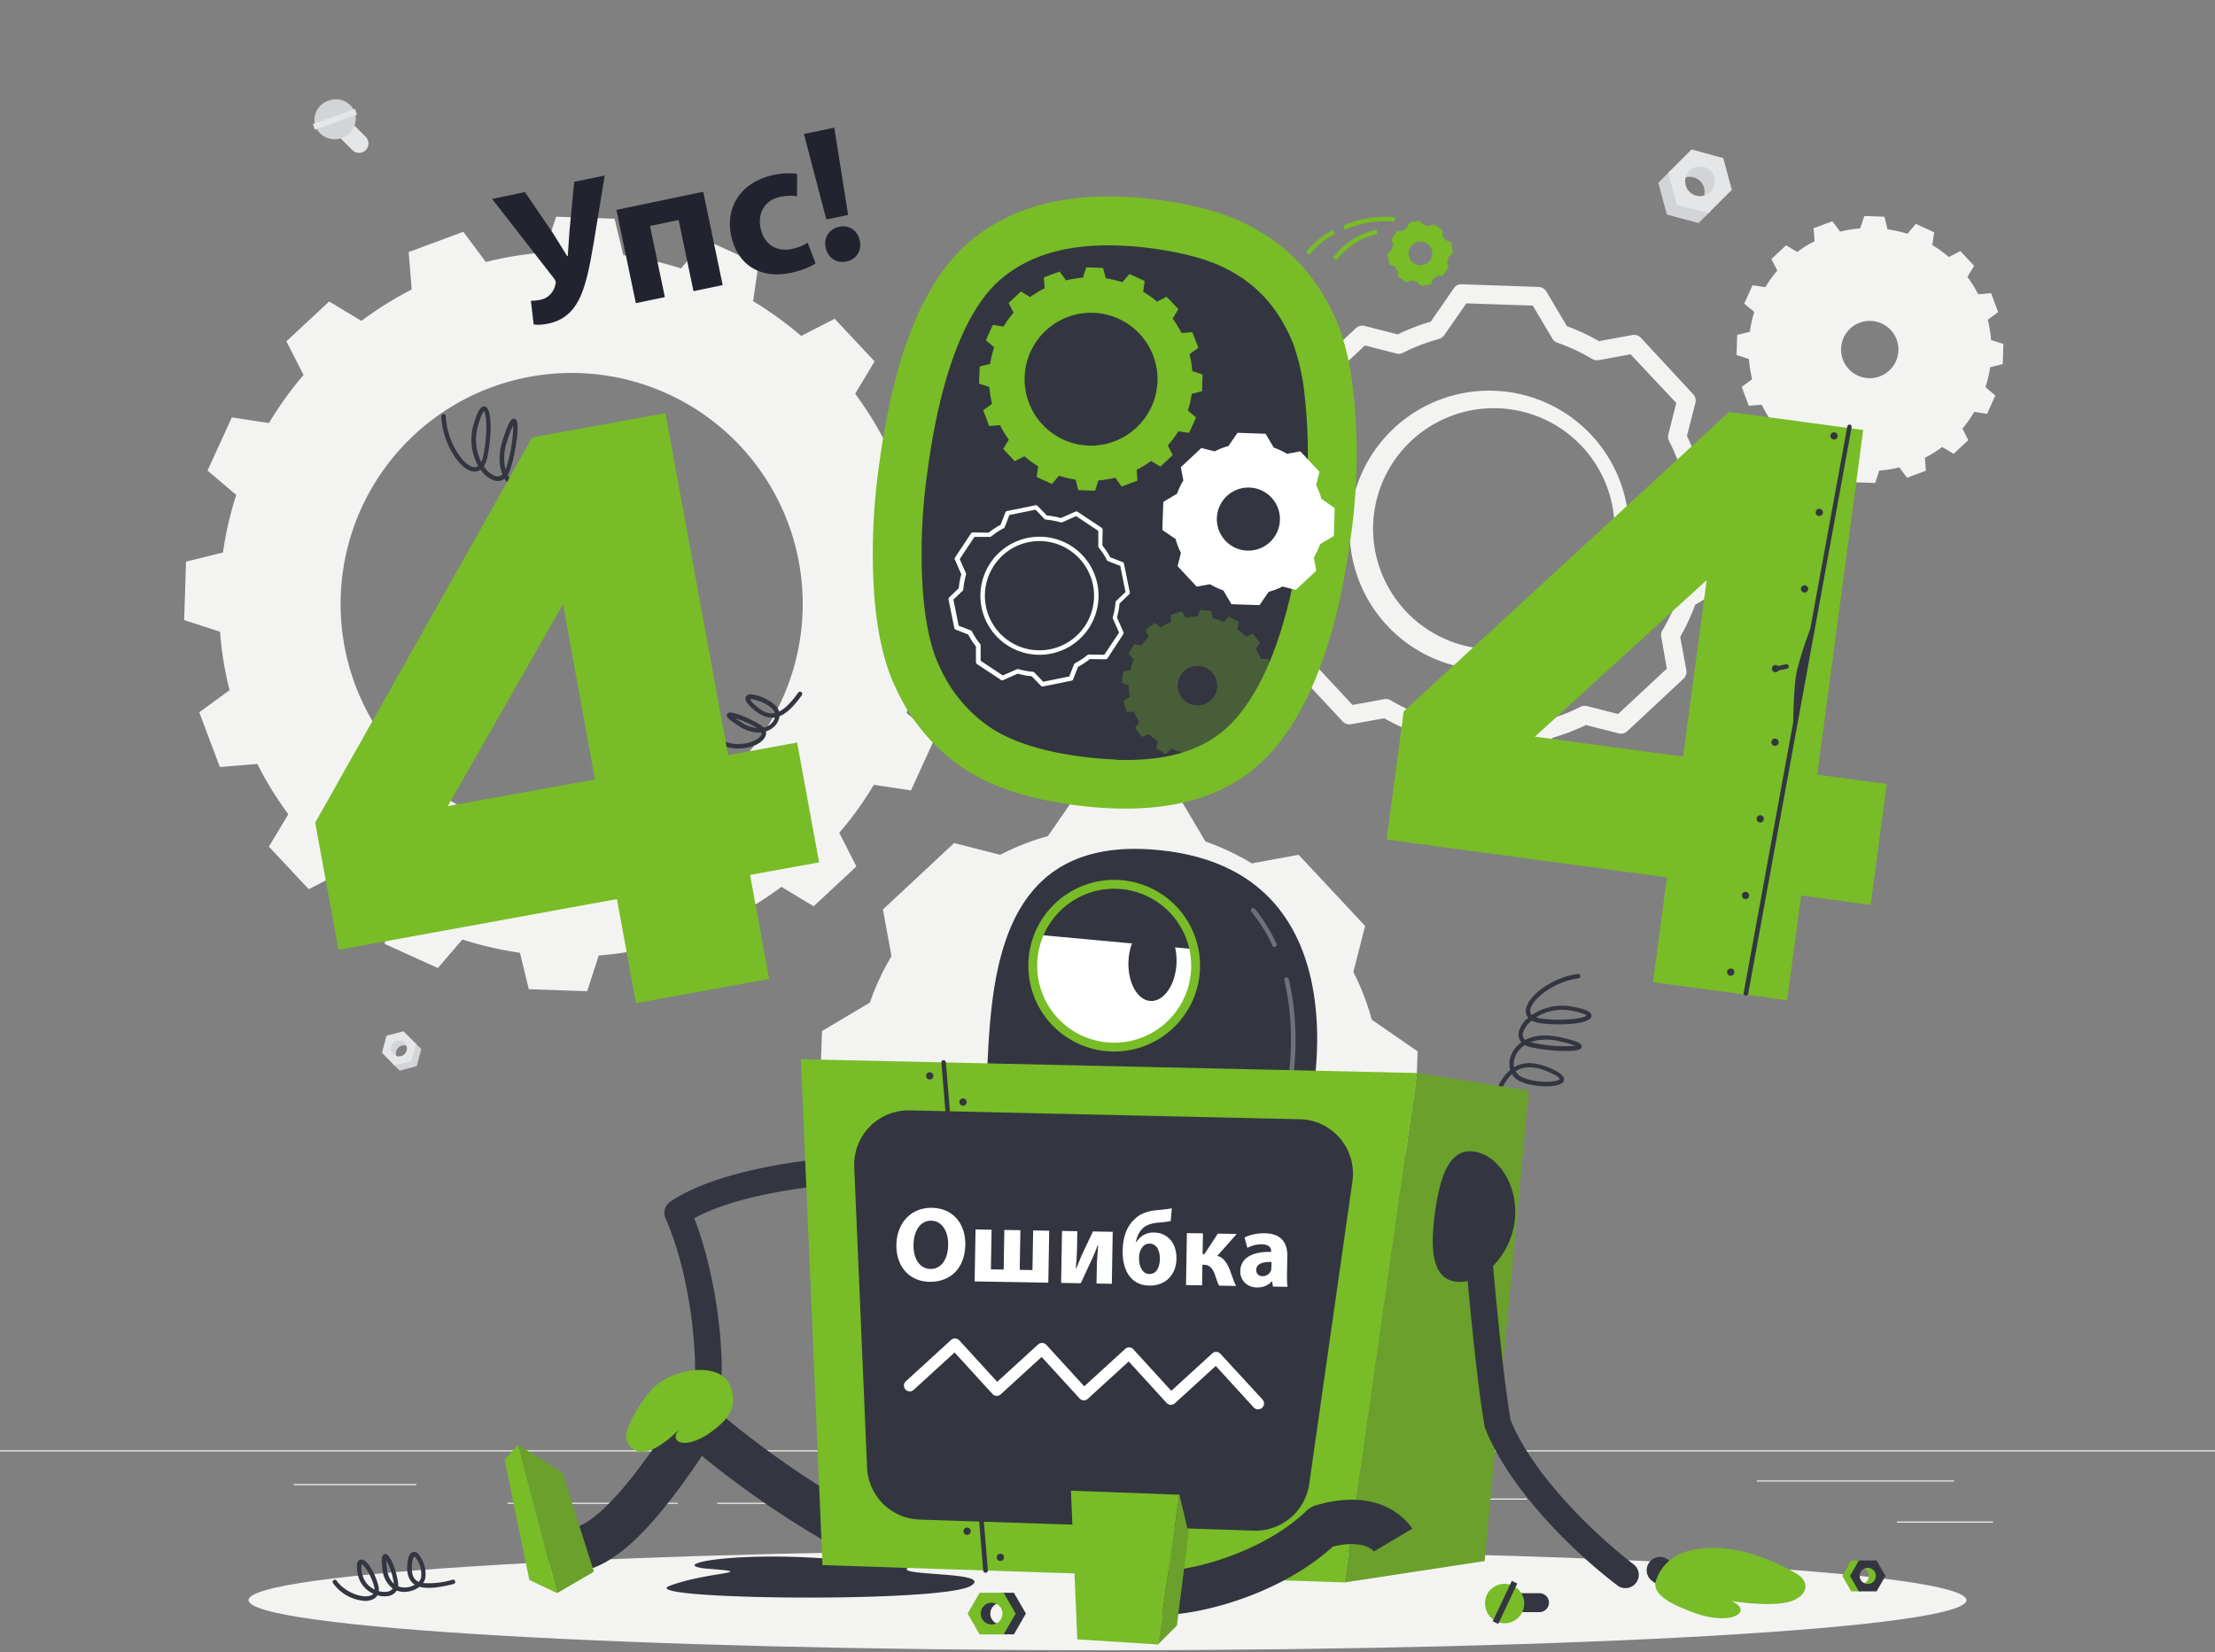 <svg width="500" height="373" fill="none" xmlns="http://www.w3.org/2000/svg"><rect width="100%" height="100%" fill="#808080" stroke="none"/><g clip-path="url(#clip0)"><path d="M500 327.45H0v.25h500v-.25zm-50.1 16.09h-21.68v.25h21.68v-.25zm-105.23-5.19h-34.11v.25h34.11v-.25zm96.45-4.09h-44.53v.25h44.53v-.25zm-268.1 5.04h-11.14v.25h11.14v-.25zm-20.05 0h-38.39v.25h38.39v-.25zm-58.96-4.22h-27.7v.25h27.7v-.25zm122.06-189.15l.45-13.15-8.06-2.63A78.983 78.983 0 00206.3 117l6.84-5-4.64-12.43-8.46.68a78.227 78.227 0 00-7-11.35l4.38-7.31-9-9.61-7.56 3.87A82.785 82.785 0 00170 68l1.22-8.39-12-5.45-5.5 6.45a80.651 80.651 0 00-13-3l-2-8.23-13.18-.45-2.68 8.07a80.46 80.46 0 00-13.19 2.15l-5.08-6.81-12.34 4.57.68 8.46a80.183 80.183 0 00-11.35 7.08l-7.28-4.38-9.65 9 3.87 7.59a78.306 78.306 0 00-7.8 10.85l-8.39-1.26-5.48 12 6.48 5.5a78.294 78.294 0 00-3 13L42 126.81 41.57 140l8.1 2.64a77.39 77.39 0 002.15 13.19l-6.84 5 4.65 12.35 8.46-.69a76.453 76.453 0 007 11.35l-4.39 7.32 9 9.61 7.56-3.88a80.74 80.74 0 0010.84 7.84l-1.26 8.39 12 5.45 5.53-6.44a82.852 82.852 0 0013 3l2 8.22 13.18.45 2.6-8.06a81.416 81.416 0 0013.2-2.16l5 6.81 12.34-4.61-.64-8.46a82.563 82.563 0 0011.35-7.08l7.27 4.39 9.65-9-3.87-7.59a77.336 77.336 0 007.8-10.84l8.39 1.26 5.48-12-6.48-5.5a77.587 77.587 0 003.05-13l8.38-2.03zm-88.79 42.57a52.154 52.154 0 01-47.078-33.817A52.16 52.16 0 11181.17 138.17a52.15 52.15 0 01-53.89 50.33zM441 102.47l3.31-3.09-1.31-2.61a27.08 27.08 0 002.64-3.77l2.9.44 1.87-4.14-2.22-1.9c.478-1.46.829-2.96 1.05-4.48l2.85-.72.14-4.54-2.78-.9a28.237 28.237 0 00-.74-4.55l2.35-1.75-1.6-4.25-2.91.23a28.319 28.319 0 00-2.43-3.92l1.51-2.5-3.11-3.33-2.6 1.34a27.47 27.47 0 00-3.74-2.7l.42-2.89-4.13-1.89-1.9 2.23a27.822 27.822 0 00-4.49-1l-.71-2.85-4.54-.16-.91 2.8c-1.532.112-3.051.36-4.54.74l-1.74-2.36-4.26 1.59.24 2.92a26.575 26.575 0 00-3.92 2.43l-2.52-1.5-3.32 3.09 1.34 2.62a25.97 25.97 0 00-2.7 3.74l-2.89-.44-1.88 4.15 2.27 1.87a26.839 26.839 0 00-1 4.49l-2.86.71-.14 4.54 2.79.9c.115 1.538.359 3.063.73 4.56l-2.36 1.73 1.6 4.26 2.92-.22A28.228 28.228 0 00400 95.3l-1.51 2.51 3.11 3.32 2.6-1.33a28.183 28.183 0 003.74 2.69l-.43 2.89 4.14 1.89 1.9-2.22c1.468.452 2.969.786 4.49 1l.71 2.84 4.54.16.91-2.79a26.813 26.813 0 004.54-.74l1.74 2.35 4.26-1.59-.23-2.92a26.708 26.708 0 003.91-2.43l2.58 1.54zm-23.66-19.13a6.468 6.468 0 011.314-9.918 6.471 6.471 0 11-1.314 9.918zM320 237.38l-10.34-7.14a56 56 0 00-4.16-10.77l2.65-10.4-15-16.07-10.56 1.94a56.957 56.957 0 00-10.47-4.94l-6.42-10.81-22-.76-7.14 10.34a57.294 57.294 0 00-10.79 4.23l-10.4-2.65-16.06 15 1.93 10.54a55.648 55.648 0 00-4.88 10.49l-10.81 6.42-.75 22 10.35 7.15a54.986 54.986 0 004.15 10.82l-2.64 10.37 15 16.06 10.49-1.92a56.466 56.466 0 0010.54 4.89l6.41 10.79 22 .75 7.13-10.33a57.05 57.05 0 0010.86-4.16l10.34 2.64 16.07-15-1.93-10.54a55.367 55.367 0 004.88-10.5l10.81-6.42.74-22.02zm-68.45 33.39a24.714 24.714 0 01-22.295-16.025 24.708 24.708 0 0119.151-33.056 24.713 24.713 0 0124.992 11.368 24.72 24.72 0 013.692 13.863 24.72 24.72 0 01-25.55 23.85h.01zm92-95.77h-.07l-17.32-.59a2.128 2.128 0 01-1.74-1l-4.67-7.86a47.792 47.792 0 01-7.28-3.37l-7.47 1.34a2.105 2.105 0 01-1.92-.64l-11.83-12.66a2.112 2.112 0 01-.5-2l1.89-7.41a45.858 45.858 0 01-2.86-7.47l-7.53-5.2a2.12 2.12 0 01-.91-1.81l.59-17.32a2.128 2.128 0 011-1.74l7.87-4.68a45.653 45.653 0 013.37-7.24l-1.38-7.54a2.106 2.106 0 01.64-1.92l12.65-11.79a2.113 2.113 0 012-.5l7.44 1.9a46.815 46.815 0 017.45-2.88l5.2-7.52a1.998 1.998 0 011.81-.91l17.31.59a2.162 2.162 0 011.75 1l4.67 7.87a47.328 47.328 0 017.22 3.37l7.56-1.38a2.093 2.093 0 011.92.64L382.2 89a2.112 2.112 0 01.5 2l-1.9 7.44a46.635 46.635 0 012.88 7.45l7.52 5.11a2.108 2.108 0 01.91 1.81l-.59 17.32a2.166 2.166 0 01-1 1.75l-7.87 4.67a46.49 46.49 0 01-3.37 7.24l1.38 7.54a2.105 2.105 0 01-.64 1.92l-12.66 11.82a2.08 2.08 0 01-2 .51L358 163.7a47.528 47.528 0 01-7.49 2.87l-5.19 7.52a2.133 2.133 0 01-1.77.91zm-16.09-4.77l15 .51 5-7.2a2.085 2.085 0 011.19-.84 43.136 43.136 0 008.15-3.12 2.101 2.101 0 011.46-.15l7 1.79 11-10.25-1.26-7.18a2.09 2.09 0 01.26-1.47 41.665 41.665 0 003.65-7.84c.162-.491.496-.906.94-1.17l7.53-4.47.51-15-7.2-5a2.151 2.151 0 01-.81-1.07v-.17a42.462 42.462 0 00-3.12-8.05 2.113 2.113 0 01-.16-1.48l1.8-7.08L368.07 80l-7.19 1.32a2.08 2.08 0 01-1.46-.27 42.904 42.904 0 00-7.84-3.66 2.309 2.309 0 01-.45-.21 1.995 1.995 0 01-.7-.72L346 69l-15-.51-5 7.2a2.169 2.169 0 01-1.24.86 42.625 42.625 0 00-8.06 3.11 2.08 2.08 0 01-1.47.16L308.12 78l-11 10.25 1.32 7.17a2.18 2.18 0 01-.19 1.33l-.1.17a41.758 41.758 0 00-3.65 7.85c-.168.471-.493.87-.92 1.13l-7.53 4.47-.51 15 7.21 5c.411.281.709.7.84 1.18a41.538 41.538 0 003.11 8.12c.071.144.128.295.17.45a2.28 2.28 0 010 1l-1.8 7.05 10.25 11 7.14-1.31a2.1 2.1 0 011.45.26 43.198 43.198 0 007.89 3.66c.492.159.909.493 1.17.94l4.49 7.51zm9.27-18.97h-1.11a31.532 31.532 0 01-21.642-53.918 31.531 31.531 0 0153.726 22.115 31.532 31.532 0 01-30.974 31.803zm0-59.09a27.258 27.258 0 00-26.784 27.493 27.261 27.261 0 0054.518 0A27.258 27.258 0 00337.68 92.17h-.95z" fill="#F3F4F2"/><path d="M383.44 50.37l-7.18-1.93-1.92-7.17 2.81-2.81 2.96 6.14 6.14 2.96-2.81 2.81z" fill="#D3D4D7"/><path d="M383.88 45.57a3.35 3.35 0 00-4.73-4.74l3.57-5.35 4.78 2.42 1.05 5-4.67 2.67z" fill="#D3D4D7"/><path d="M376.58 39l5.26-5.26L389 35.7l1.93 7.17-5.26 5.26-7.17-1.93-1.92-7.2zm9.55 4.3a3.351 3.351 0 10-2.376.985 3.379 3.379 0 002.376-.955v-.03z" fill="#E5E6E7"/><path d="M90.22 241.75l3.85-1.03 1.03-3.85-1.5-1.5-1.59 3.29-3.3 1.59 1.51 1.5z" fill="#D3D4D7"/><path d="M90 239.18a1.795 1.795 0 01-.613-1.295 1.798 1.798 0 011.858-1.858 1.805 1.805 0 011.295.613l-1.91-2.87-2.63 1.29-.56 2.7 2.56 1.42z" fill="#D3D4D7"/><path d="M93.9 235.67l-2.82-2.82-3.85 1-1 3.85 2.77 2.85 3.85-1 1.05-3.88zM88.78 238a1.798 1.798 0 011.27-3.075A1.8 1.8 0 0191.32 238a1.807 1.807 0 01-2.54 0zM76.36 30.71l3.2 3.19a2.119 2.119 0 003 0 2.14 2.14 0 000-3l-3.19-3.2a2.15 2.15 0 00-3 0 2.15 2.15 0 00-.01 3.01z" fill="#E5E6E7"/><path d="M74.11 22.75a4.6 4.6 0 016 2.59 4.74 4.74 0 01-8.91 3.2 4.6 4.6 0 012.91-5.79z" fill="#D3D4D7"/><path d="M70.626 28.002l.463 1.29 9.505-3.415-.463-1.29-9.505 3.415z" fill="#E5E6E7"/><path d="M250 372.61c107.082 0 193.89-5.068 193.89-11.32 0-6.252-86.808-11.32-193.89-11.32-107.082 0-193.89 5.068-193.89 11.32 0 6.252 86.808 11.32 193.89 11.32z" fill="#F3F4F2"/><path d="M128.68 116.63a.391.391 0 01-.18 0c-4.5-1.74-7.19-3.44-8.59-5.49a5.139 5.139 0 01-3.23-.44 6.494 6.494 0 01-2.79-2.62 2.54 2.54 0 01-2.42.37 6.142 6.142 0 01-3-2.41 2.34 2.34 0 01-1.56.43c-3-.24-7-6.16-7.29-12.47a.51.51 0 01.48-.52.5.5 0 01.52.48c.28 6 4.11 11.33 6.38 11.51a1.265 1.265 0 00.93-.28 12.245 12.245 0 01-1-9.41c.86-3 1.62-4.18 2.54-4 1.72.43 1.49 7 .58 11.29a6.137 6.137 0 01-.84 2.18 5.464 5.464 0 002.54 2.21 1.576 1.576 0 001.67-.35c-.78-1.93-1-4.57.12-7.94 1.4-4.43 2-4.55 2.31-4.62a.659.659 0 01.64.22c.93 1-.18 7.92-1.34 11.33a4.73 4.73 0 01-.56 1.15 5.458 5.458 0 002.49 2.5 4.423 4.423 0 002.28.44c-.09-.19-.17-.39-.25-.58-.79-2.15-.4-4.63 1.19-7.58 1.05-2 1.91-2.87 2.71-2.87a1.114 1.114 0 011 .66c.87 1.61.24 6.92-1.48 9.55a3.831 3.831 0 01-1.62 1.4c1.34 1.76 3.89 3.32 8 4.89a.507.507 0 01.41.59.495.495 0 01-.21.327.507.507 0 01-.38.083l-.05-.03zM123 100.16s-.57 0-1.83 2.35c-1.45 2.68-1.82 4.89-1.13 6.75.086.23.186.454.3.67a2.94 2.94 0 001.32-1.1c1.4-2.14 2.07-6.54 1.55-8.26-.07-.35-.21-.41-.21-.41zM115.85 96a23.406 23.406 0 00-1.34 3.53 11.346 11.346 0 00-.38 6.54l.09-.25a32.835 32.835 0 001.63-9.82zm-6.58-3.15c-.17.15-.66.78-1.35 3.22a11.238 11.238 0 00.72 8.24 6.2 6.2 0 00.45-1.4c1.04-4.91.74-9.4.18-10.11v.05zM166.7 169a8.995 8.995 0 01-4.56-1.18.513.513 0 01-.18-.69.484.484 0 01.302-.234.488.488 0 01.378.054c3.57 2.1 8.18.64 9.13-.89a.895.895 0 00.15-.67 8.138 8.138 0 01-5.13-1.47c-2.55-1.59-2.75-2.06-2.73-2.44a.607.607 0 01.34-.52c1-.51 5.51 1.57 7.39 2.81.228.147.436.321.62.52a3.5 3.5 0 001.9-1.15c.281-.323.483-.706.59-1.12h-.2c-1.6.16-3.2-.53-4.91-2.11-1.18-1.08-1.63-1.83-1.48-2.42a.92.92 0 01.72-.66c1.38-.34 4.8 1.11 6.19 2.64.31.337.53.746.64 1.19 1.31-.62 2.69-2 4.32-4.27a.494.494 0 01.325-.206.498.498 0 01.375.086.512.512 0 01.12.7c-1.89 2.64-3.47 4.13-5.05 4.74a3.656 3.656 0 01-.87 2 4.625 4.625 0 01-2.18 1.42 1.833 1.833 0 01-.28 1.39c-.84 1.48-3.26 2.48-5.92 2.48zm-.89-6.93c.34.25.82.58 1.51 1a8.092 8.092 0 003.6 1.32 24.7 24.7 0 00-5.11-2.28v-.04zm3.49-4.25a4.32 4.32 0 001.17 1.39c1.48 1.37 2.83 2 4.13 1.84l.32-.05a1.832 1.832 0 00-.44-.82c-1.4-1.5-4.48-2.48-5.18-2.32v-.04z" fill="#333640"/><path d="M179.94 167.67l-15.58 2.83-14.15-77.21-30.06 5.46-49 87 5.26 28.71L139.26 203l4.3 23.49 30.06-5.47-4.3-23.48 15.58-2.83-4.96-27.04zM101.09 182l26-45.57L134.3 176l-33.21 6zm204.34-94a58.827 58.827 0 00-3.2-14.22 46.149 46.149 0 00-7-12.19 40.367 40.367 0 00-12.7-10.36c-5.333-2.933-12.407-4.973-21.22-6.12-18.3-2.38-32.56.867-42.78 9.74-10.22 8.873-16.953 25.873-20.2 51a139.476 139.476 0 00-1 28.35c.667 8.667 2.26 15.643 4.78 20.93A43.651 43.651 0 00216.79 173c6.313 4.433 14.98 7.367 26 8.8 19.587 2.553 34.11-1.21 43.57-11.29 9.46-10.08 15.727-27.113 18.8-51.1a129.499 129.499 0 00.27-31.41z" fill="#78BC27"/><path d="M251.77 171.48c-2.41-.08-5-.3-7.61-.64-9.16-1.2-16.24-3.51-21.06-6.89a32.689 32.689 0 01-11-13.41l-.05-.1c-1.92-4-3.18-9.75-3.73-17a128.197 128.197 0 01.92-26.1c3.58-27.75 10.95-39.34 16.5-44.14 6.48-5.62 15.23-8.16 26.73-7.76 2.36.08 4.86.29 7.43.62 7.38 1 13.23 2.6 17.37 4.86a29.907 29.907 0 019.31 7.48 35.573 35.573 0 015.35 9.27 47.858 47.858 0 012.56 11.56 118.653 118.653 0 01-.29 28.77c-2.77 21.54-8.13 36.67-15.92 45-5.78 6.17-14.45 9-26.51 8.55v-.07z" fill="#333640"/><path d="M271.34 88.33l.13-3.78-2.33-.76a22.738 22.738 0 00-.62-3.81l2-1.45-1.37-3.53-2.44.2a22.27 22.27 0 00-2-3.27l1.29-2.14-2.65-2.79-2.18 1.11a23.114 23.114 0 00-3.12-2.25l.35-2.42-3.46-1.57-1.58 1.85a23.244 23.244 0 00-3.75-.87l-.61-2.36-3.8-.13-.75 2.33a22.502 22.502 0 00-3.8.62l-1.47-2-3.56 1.33.2 2.44a23.776 23.776 0 00-3.27 2l-2.1-1.26-2.78 2.59 1.12 2.19a21.674 21.674 0 00-2.25 3.12l-2.42-.36-1.58 3.46 1.87 1.58a21.537 21.537 0 00-.88 3.75l-2.38.6-.15 3.86 2.33.76c.098 1.282.305 2.553.62 3.8l-2 1.46 1.34 3.56 2.44-.2a21.938 21.938 0 002 3.27l-1.27 2.11 2.6 2.77 2.18-1.12a23.07 23.07 0 003.12 2.26l-.36 2.42 3.46 1.57 1.59-1.86c1.225.402 2.483.697 3.76.88l.59 2.37 3.79.13.75-2.32a23.606 23.606 0 003.81-.62l1.45 2 3.56-1.33-.19-2.44a22.867 22.867 0 003.27-2l2.1 1.27 2.78-2.59-1.11-2.19a22.21 22.21 0 002.39-3.2l2.42.36 1.58-3.46-1.86-1.58c.399-1.225.69-2.484.87-3.76l2.33-.6zm-25.6 12.28a15 15 0 1115.54-14.51 15.052 15.052 0 01-15.54 14.51z" fill="#78BC27"/><path opacity=".3" d="M287.12 157.91l.28-2.55-1.54-.63a16.054 16.054 0 00-.22-2.59l1.39-.89-.71-2.47h-1.66a15.233 15.233 0 00-1.19-2.31l.94-1.36-1.6-2-1.53.63a16.987 16.987 0 00-2-1.67l.37-1.62-2.25-1.24-1.18 1.19a14.966 14.966 0 00-2.48-.79l-.28-1.63-2.55-.29-.63 1.53a17.04 17.04 0 00-2.59.24l-.89-1.41-2.47.72v1.67c-.801.333-1.574.731-2.31 1.19l-1.36-1-2 1.61.64 1.53c-.61.621-1.168 1.29-1.67 2l-1.62-.36-1.23 2.25 1.18 1.17c-.335.806-.6 1.639-.79 2.49l-1.64.27-.27 2.55 1.53.64c.002.865.079 1.728.23 2.58l-1.41.89.72 2.47H256a15.65 15.65 0 001.2 2.3l-1 1.36 1.6 2 1.55-.65c.621.61 1.289 1.168 2 1.67l-.37 1.62 2.25 1.24 1.17-1.18a16.18 16.18 0 002.48.78l.29 1.63 2.55.29.62-1.53a17.432 17.432 0 002.6-.24l.89 1.41 2.46-.73v-1.66a16.32 16.32 0 002.32-1.19l1.34 1 2-1.61-.65-1.53a16.297 16.297 0 001.69-2l1.61.36 1.24-2.25-1.18-1.17a16.28 16.28 0 00.77-2.47l1.69-.26zm-12.87-1a4.461 4.461 0 11.344-3.357 4.468 4.468 0 01-.344 3.367v-.01z" fill="#78BC27"/><path d="M301.29 114.7l-3-2.06a16.57 16.57 0 00-1.2-3.1l.76-3-4.32-4.63-3 .56a16.288 16.288 0 00-3-1.41l-1.85-3.12-6.33-.22-2.06 3a16.603 16.603 0 00-3.1 1.19l-3-.76-4.63 4.32.56 3a16.065 16.065 0 00-1.41 3l-3.11 1.85-.22 6.33 3 2.06a16.115 16.115 0 001.2 3.12l-.76 3 4.32 4.63 3-.56a15.82 15.82 0 003 1.41l1.84 3.11 6.34.21 2.05-3c1.08-.298 2.128-.7 3.13-1.2l3 .76 4.63-4.33-.55-3a16.257 16.257 0 001.41-3l3.11-1.85.19-6.31zm-19.73 9.62a7.118 7.118 0 01-6.687-8.744 7.118 7.118 0 0112.984-2.121 7.116 7.116 0 011.063 3.995 7.134 7.134 0 01-7.36 6.87z" fill="#fff"/><path d="M323 64.17l.52-1.25c.355-.192.69-.42 1-.68h1.16l1.36-2-.44-1.07A6.2 6.2 0 00327 58l1-.93-.42-2.34-1.26-.52a6.374 6.374 0 00-.69-1.05V52l-1.95-1.36-1.08.44a6.15 6.15 0 00-1.22-.27l-.92-1-2.34.42-.53 1.25a6.553 6.553 0 00-1.05.69l-1.15-.05-1.36 2 .44 1.06c-.133.4-.227.812-.28 1.23l-1 .93.42 2.34 1.26.52c.188.374.416.726.68 1.05v1.16l2 1.36 1.07-.45a5.77 5.77 0 001.23.28l.92 1 2.23-.43zm-5-6.49a2.683 2.683 0 011.196-2.727 2.677 2.677 0 012.976.06A2.68 2.68 0 11318 57.68zm-22.39-.14l-.77-.65a20.064 20.064 0 016-5l.47.89a18.867 18.867 0 00-5.7 4.76zm7.98-5.69l-.39-.92a23.921 23.921 0 0111.74-1.88l-.1 1a22.681 22.681 0 00-11.25 1.8zm-1.89 6.92l-.82-.57a16.77 16.77 0 019.87-6.38l.19 1a15.719 15.719 0 00-9.24 5.95z" fill="#78BC27"/><path d="M235.34 155a.507.507 0 01-.36-.15l-2.09-2.16c-1.066-.1-2.12-.297-3.15-.59l-3.27 1.45a.483.483 0 01-.47 0l-5.48-3.63a.493.493 0 01-.22-.43v-3.56a17.173 17.173 0 01-1.76-2.68l-2.81-1.09a.49.49 0 01-.31-.36l-1.3-6.44a.485.485 0 01.14-.46l2.16-2.09c.102-1.065.296-2.118.58-3.15l-1.44-3.27a.514.514 0 010-.48l3.63-5.47a.498.498 0 01.43-.23l3.56.06a17.304 17.304 0 012.68-1.77l1.09-2.8a.488.488 0 01.36-.31l6.44-1.31a.517.517 0 01.46.14l2.09 2.16c1.069.101 2.127.299 3.16.59l3.26-1.44a.514.514 0 01.48 0l5.47 3.63a.506.506 0 01.23.42l-.06 3.57c.67.835 1.262 1.728 1.77 2.67l2.8 1.09a.5.5 0 01.31.37l1.31 6.44a.53.53 0 01-.14.46l-2.17 2.09a18.12 18.12 0 01-.58 3.15l1.44 3.27a.495.495 0 010 .47l-3.58 5.48a.509.509 0 01-.42.22l-3.57-.05a18.406 18.406 0 01-2.67 1.76l-1.09 2.81a.505.505 0 01-.37.31l-6.44 1.3-.1.01zm-5.63-3.93h.14c1.08.315 2.189.519 3.31.61.121.01.235.063.32.15l2 2.1 5.9-1.2 1.06-2.73a.511.511 0 01.24-.26c.997-.52 1.938-1.14 2.81-1.85a.398.398 0 01.33-.11l3.47.05 3.32-5-1.4-3.19a.485.485 0 010-.34 17.23 17.23 0 00.61-3.31.562.562 0 01.15-.32l2.1-2-1.19-5.9-2.73-1.06a.532.532 0 01-.27-.24 16.086 16.086 0 00-1.85-2.81.536.536 0 01-.11-.32v-3.48l-5-3.32-3.17 1.4a.58.58 0 01-.35 0 17.019 17.019 0 00-3.32-.62.5.5 0 01-.32-.15l-2-2.09-5.9 1.19-1.05 2.73a.488.488 0 01-.23.26 16.568 16.568 0 00-2.82 1.86.48.48 0 01-.32.11h-3.47l-3.33 5 1.4 3.18a.478.478 0 010 .42 17.375 17.375 0 00-.58 3.24.46.46 0 01-.15.31l-2.1 2 1.2 5.9 2.72 1.06c.121.047.22.135.28.25.513.996 1.13 1.934 1.84 2.8a.461.461 0 01.11.32v3.47l5 3.33 3.18-1.4a.555.555 0 01.17-.04zm4.91-3.23a13.317 13.317 0 01-13.294-13.94 13.318 13.318 0 012.204-6.74 13.338 13.338 0 0118.226-3.928 13.33 13.33 0 01-7.136 24.608zm-10.25-20.13a12.316 12.316 0 00.059 13.688 12.318 12.318 0 0012.668 5.185 12.319 12.319 0 008.911-16.832 12.32 12.32 0 00-4.558-5.511 12.267 12.267 0 00-9.264-1.828 12.263 12.263 0 00-7.816 5.298z" fill="#fff"/><path d="M425.91 177.02l-15.7-2.12 10.38-77.81L390.31 93l-73.45 67.63-3.86 28.93 63.29 8.54-3.16 23.66 30.28 4.09 3.16-23.66 15.7 2.12 3.64-27.29zm-79.42-10.7l38.76-35.33-5.32 39.84-33.44-4.51z" fill="#78BC27"/><path d="M394.13 224.79H394a.501.501 0 01-.4-.58L417 96.27a.512.512 0 01.58-.4.5.5 0 01.4.58l-23.35 127.93a.512.512 0 01-.5.41zm20.7-126.37a.82.82 0 11-1.638-.06.82.82 0 011.638.06zm-3.33 17.3a.819.819 0 11-.79-.85.83.83 0 01.79.85zM408.17 133a.819.819 0 11-1.637-.06.819.819 0 011.637.06zm-6.56 18a.819.819 0 11-1.637-.06.819.819 0 011.637.06zm-.11 16.62a.82.82 0 11-1.639-.06.82.82 0 011.639.06zm-3.33 17.3a.819.819 0 11-1.637-.06.819.819 0 011.637.06zm-3.33 17.3a.82.82 0 01-.85.79.797.797 0 01-.571-.255.823.823 0 01.631-1.385.83.83 0 01.79.85zm-3.34 17.3a.818.818 0 01-1.003.779.824.824 0 01-.626-.665.818.818 0 01.378-.832.823.823 0 01.461-.122.809.809 0 01.742.524.81.81 0 01.048.316z" fill="#333640"/><path d="M400.79 151.5a.488.488 0 01-.48-.39.504.504 0 01.38-.6l2.48-.53a.513.513 0 01.533.779.502.502 0 01-.323.221l-2.48.53-.11-.01zm8.29-9.21a85.068 85.068 0 00-3 9.36c-.75 3.53-.79 11.42-.79 11.42" fill="#333640"/><path d="M405.29 163.57a.504.504 0 01-.354-.146.504.504 0 01-.146-.354c0-.32.06-8 .81-11.53a84.603 84.603 0 013-9.43.5.5 0 11.93.36 84.82 84.82 0 00-3 9.28c-.73 3.45-.78 11.25-.79 11.33a.495.495 0 01-.45.49zm-182.84 86.32c1.39-22.4-1.16-63.13 40.95-57.74 45.13 5.78 32.22 58.56 32.22 58.56l-73.17-.82z" fill="#333640"/><path d="M251.51 236.43c10.151 0 18.38-8.229 18.38-18.38s-8.229-18.38-18.38-18.38-18.38 8.229-18.38 18.38 8.229 18.38 18.38 18.38z" fill="#fff"/><path d="M253.93 199.7c-8.71-1.49-18 4.93-18.93 11.43l34.51 3.17c-1.22-7.41-8.68-13.42-15.58-14.6z" fill="#333640"/><path d="M265.58 217.59c-.25 4.8-2.87 8.57-5.85 8.42-2.98-.15-5.2-4.17-5-9 .2-4.83 2.87-8.58 5.85-8.43 2.98.15 5.24 4.21 5 9.01z" fill="#333640"/><path d="M251.51 237.42a19.38 19.38 0 1119.38-19.37 19.388 19.388 0 01-19.38 19.37zm0-36.75a17.38 17.38 0 1017.38 17.38 17.401 17.401 0 00-17.38-17.38z" fill="#78BC27"/><path opacity=".3" d="M290.49 249.32h-.12a.496.496 0 01-.312-.221.488.488 0 01-.058-.379c0-.14 3.22-13.7-.09-27.41a.511.511 0 01.385-.615.515.515 0 01.615.385c3.37 14 .12 27.73.09 27.87a.488.488 0 01-.51.37zm-2.79-35.51a.515.515 0 01-.46-.3 35.076 35.076 0 00-4.74-7.65.503.503 0 01.439-.822.505.505 0 01.341.182 36.301 36.301 0 014.87 7.88.493.493 0 01-.24.66.526.526 0 01-.21.05z" fill="#fff"/><path d="M128.73 355h-.37a5.003 5.003 0 11.28-10h.09c2.89 0 9.84-3.51 24.38-26.43a4.998 4.998 0 017.51-1.09 206.414 206.414 0 0037.14 25.47 5.002 5.002 0 01-.716 9.195 5 5 0 01-3.804-.275 212.423 212.423 0 01-34.8-23.15C146.25 347 137.21 355 128.73 355z" fill="#333640"/><path d="M159.67 316.55h-.43a3.002 3.002 0 01-2.54-3.4c.71-5-.17-23.62-6.48-38.12a3.002 3.002 0 011.06-3.68c13.7-9.33 42.88-10.45 44.12-10.49a3.014 3.014 0 012.151.808 3.012 3.012 0 01.949 2.092 2.999 2.999 0 01-2.9 3.1c-.27 0-25.78 1-38.88 8.2 5.58 14.44 6.85 32.44 5.92 39a3.002 3.002 0 01-2.97 2.49z" fill="#333640"/><path d="M164.71 312.66c-2-4.7-11-4.17-16.27-.14-2.82 2.16-6.64 8.65-7 11a3.532 3.532 0 002.312 4.084 3.53 3.53 0 001.688.146c3.45-.29 8.18-5.3 8.18-5.3-3.15 3.08.92 5.26 7 .8 3.32-2.48 6.32-5.32 4.09-10.59z" fill="#78BC27"/><path d="M336.71 251.21h-.14a.482.482 0 01-.302-.237.48.48 0 01-.038-.383c1.33-4.64 2.78-7.47 4.69-9a5.184 5.184 0 01.16-3.26 6.396 6.396 0 012.36-3 2.565 2.565 0 01-.59-2.39 6.12 6.12 0 012.14-3.15 2.24 2.24 0 01-.57-1.51c0-3 5.51-7.52 11.76-8.38a.485.485 0 01.503.242.495.495 0 01.057.188.5.5 0 01-.42.56c-5.94.81-10.92 5.11-10.9 7.38-.004.336.126.66.36.9a12.284 12.284 0 019.28-1.86c3.07.59 4.32 1.24 4.18 2.17-.28 1.75-6.81 2.11-11.19 1.59a6.212 6.212 0 01-2.25-.64 5.383 5.383 0 00-2 2.73 1.538 1.538 0 00.49 1.63c1.86-.95 4.47-1.35 7.92-.59 4.53 1 4.7 1.55 4.81 1.88a.646.646 0 01-.17.66c-.95 1-7.9.54-11.39-.32a4.9 4.9 0 01-1.21-.45 5.451 5.451 0 00-2.26 2.71 4.22 4.22 0 00-.23 2.3c.178-.11.361-.21.55-.3 2.07-1 4.57-.81 7.66.51 2 .87 3 1.65 3.1 2.44a1.134 1.134 0 01-.57 1c-1.53 1-6.87.86-9.65-.62a3.994 3.994 0 01-1.54-1.49c-1.63 1.49-2.95 4.17-4.15 8.36a.507.507 0 01-.45.33zm5.42-9.33a3 3 0 001.22 1.21c2.26 1.21 6.7 1.48 8.36.81.34-.14.39-.25.39-.25s-.05-.57-2.5-1.61c-2.8-1.2-5-1.37-6.83-.52a4.565 4.565 0 00-.64.36zm3.34-6.57l.25.07c3.257.749 6.608.998 9.94.74a24 24 0 00-3.64-1 11.282 11.282 0 00-6.55.19zm1.26-5.62a6.93 6.93 0 001.43.32c5 .59 9.39-.11 10-.73-.17-.15-.84-.58-3.32-1.06a11.254 11.254 0 00-8.11 1.47zM206.53 353.3c.66-.22.44-.85-.3-.85h-13.54c-25.78-2.73-43.79.93-32.44 1.79 11.35.86-.8.68-9.09 3.82-8.29 3.14 61.65 3.92 68 0 5.84-3.62-21.77-1.84-12.63-4.76z" fill="#333640"/><path d="M303.47 357.29l-117.8-3.91-4.89-114.22 139.11 3.11-16.42 115.02z" fill="#78BC27"/><path d="M222.45 355.1a.51.51 0 01-.5-.46l-9.44-114.72a.507.507 0 01.118-.366.5.5 0 01.342-.174.512.512 0 01.54.46L223 354.56a.507.507 0 01-.46.54h-.09z" fill="#333640"/><path d="M303.47 357.29l31.66-4.83 9.97-106.2-25.21-3.99-16.42 115.02z" fill="#78BC27"/><path opacity=".2" d="M303.47 357.29l31.66-4.83 9.97-106.2-25.21-3.99-16.42 115.02z" fill="#333640"/><path d="M195.73 331.36l-2.9-67.86a12.26 12.26 0 013.494-9.11 12.277 12.277 0 019.036-3.68l88.06 2a12.259 12.259 0 019.082 4.332 12.276 12.276 0 012.788 9.668l-9.76 68.39A12.27 12.27 0 01283 345.6l-75.39-2.5a12.27 12.27 0 01-11.88-11.74z" fill="#333640"/><path d="M284 318.21a1.31 1.31 0 01-1-.43l-8.56-9.37-9.24 8.44a1.31 1.31 0 01-1.85-.08l-8.56-9.37-9.24 8.44a1.305 1.305 0 01-1.44.217 1.288 1.288 0 01-.41-.307l-8.57-9.37-9.23 8.44a1.301 1.301 0 01-1.86-.08l-8.56-9.37-9.23 8.44a1.313 1.313 0 11-1.77-1.94l10.2-9.32a1.322 1.322 0 011.86.08l8.56 9.37 9.23-8.44a1.33 1.33 0 011.86.08l8.56 9.37 9.24-8.44a1.305 1.305 0 011.44-.217c.156.074.295.179.41.307l8.56 9.37 9.24-8.44a1.308 1.308 0 01.942-.347 1.298 1.298 0 01.908.427L285 316a1.323 1.323 0 01.218 1.426 1.315 1.315 0 01-1.218.774v.01z" fill="#fff"/><path d="M125.75 359.71l-6.26-2.98-5.58-27.17 3.03-3.33 8.81 33.48z" fill="#78BC27"/><path d="M125.75 359.71l8.31-4.85-7.12-22.38-10-6.25 8.81 33.48z" fill="#78BC27"/><path opacity=".2" d="M125.75 359.71l8.31-4.85-7.12-22.38-10-6.25 8.81 33.48z" fill="#333640"/><path d="M262 364.65h-.69a5.002 5.002 0 01.27-10c7.7.25 24-4.48 33.32-13.52a5.005 5.005 0 012-1.2c15.79-4.74 21.66 4.83 21.9 5.24l-8.6 5.09c.03.064.067.124.11.18-.09-.13-2.33-3-9.45-1.24-11.69 10.67-29.63 15.45-38.86 15.45z" fill="#333640"/><path d="M261.39 371.3l-18.21-1.15-1.43-33.57 24.47.91-4.83 33.81z" fill="#78BC27"/><path d="M261.39 371.3l4.26-4.24 2.64-20.93-2.07-8.64-4.83 33.81z" fill="#78BC27"/><path opacity=".2" d="M261.39 371.3l4.26-4.24 2.64-20.93-2.07-8.64-4.83 33.81z" fill="#333640"/><path d="M366.91 358.58a2.924 2.924 0 01-1.81-.61c-10.4-7.9-24.45-21.92-29.84-35.45a2.713 2.713 0 01-.17-.62c-2.63-15.63-5.14-48.54-5.25-49.93a3.007 3.007 0 014.962-2.505 3.003 3.003 0 011.038 2.055c0 .33 2.57 33.56 5.13 49.07 5.38 13.15 20 26.66 27.78 32.61a2.995 2.995 0 011.015 3.341 2.998 2.998 0 01-2.835 2.039h-.02zm13.87 1.52c-2.32 0-4.95-1.05-7.82-3.12a3 3 0 01-1.206-1.958 3.002 3.002 0 012.489-3.443 3.002 3.002 0 012.237.531c2.48 1.8 3.83 2 4.3 2 .796 0 1.559.316 2.121.879a2.996 2.996 0 010 4.242 2.996 2.996 0 01-2.121.879v-.01z" fill="#333640"/><path d="M373.8 356.89c3.21-9.54 16.37-7.65 20.91-6.24a48.187 48.187 0 0111.07 4.81c2.45 1.6 2.49 4.28-.78 5.81-4 1.89-14.16.22-14.16.22 5.24 2.29 0 6-9.21 2.36-2.99-1.18-8.96-3.47-7.83-6.96z" fill="#78BC27"/><path d="M341.86 276.08c-1.19 8.11-7.9 14.08-13.36 13.28-5.46-.8-5.68-8-4.49-16.14 1.19-8.14 3.35-14 8.81-13.2 5.46.8 10.23 7.98 9.04 16.06zm-131.98-32.34a.82.82 0 100-1.64.82.82 0 000 1.64zm8.33 5.09a.823.823 0 01-.506.758.818.818 0 01-.894-.178.818.818 0 111.16-1.16.82.82 0 01.24.58zm.92 96.9a.823.823 0 01-.506.758.818.818 0 01-.894-.178.818.818 0 111.16-1.16.82.82 0 01.24.58zm7.51 5.9a.823.823 0 01-.506.758.818.818 0 01-.894-.178.818.818 0 111.16-1.16.82.82 0 01.24.58zm-144.13 9.84a9.664 9.664 0 01-7.33-4 .509.509 0 01.12-.7.497.497 0 01.56-.008.494.494 0 01.14.138c1.87 2.69 6 4.13 7.8 3.28.18-.076.34-.193.47-.34a6.042 6.042 0 01-3.52-4.48c-.23-1.27-.41-3 .63-3.22 1.44-.32 3.32 3.15 4 5.78.124.435.168.889.13 1.34a4.423 4.423 0 001.78.14 1.935 1.935 0 001.38-.74 5.87 5.87 0 01-2.31-4.19c-.38-2.74-.09-3.21.21-3.45a.68.68 0 01.69-.08c1.07.46 2.36 4.34 2.61 6.53.03.233.03.468 0 .7.431.166.888.254 1.35.26a4.367 4.367 0 002.41-.63 3.738 3.738 0 01-.4-.3c-1-.88-1.46-2.3-1.28-4.33.14-1.56.49-2.42 1.12-2.69a1.131 1.131 0 011.21.24 6.927 6.927 0 011.73 5.56 3 3 0 01-.51 1.15 18.512 18.512 0 006.65-.75.503.503 0 01.376.054.491.491 0 01.224.306.51.51 0 01-.36.61c-2.71.67-5.63 1.21-7.69.62a5.746 5.746 0 01-3.5 1.16 4.814 4.814 0 01-1.64-.31 2.798 2.798 0 01-2.12 1.27 5.322 5.322 0 01-2.24-.19 2.264 2.264 0 01-1 .89 4.146 4.146 0 01-1.69.38zm-.86-8.28a4.28 4.28 0 00.08 2 5.072 5.072 0 002.84 3.71 3.41 3.41 0 00-.12-.71c-.78-2.82-2.28-4.79-2.8-5zm5.57-.87c.007.69.064 1.378.17 2.06a5.2 5.2 0 001.52 3.22 15.721 15.721 0 00-1.69-5.28zm6.29-.87s-.38.19-.52 1.86c-.14 1.67.15 2.82.93 3.48.182.153.384.281.6.38a2.15 2.15 0 00.54-1 6.26 6.26 0 00-1.19-4.43c-.21-.25-.33-.29-.36-.29zm135.36 17.57l2.71-4.7-2.71-4.69h-2.9l1.64 4.69-1.64 4.7h2.9z" fill="#333640"/><path d="M226.16 366.78a2.447 2.447 0 01-2.405-3.418 2.447 2.447 0 012.405-1.472l-4.6-.93-1.23 3.72 2.06 3.14 3.77-1.04z" fill="#333640"/><path d="M226.56 359.63h-5.43l-2.71 4.7 2.71 4.7h5.43l2.71-4.7-2.71-4.7zm-2.71 7.15a2.45 2.45 0 11-.02-4.9 2.45 2.45 0 01.02 4.9zm194.04-7.47l-2.01-3.49 2.01-3.49h2.15l-1.21 3.49 1.21 3.49h-2.15z" fill="#78BC27"/><path d="M419.9 357.64a1.826 1.826 0 001.373-.481 1.822 1.822 0 000-2.668 1.825 1.825 0 00-1.373-.481l3.42-.69.91 2.77-1.52 2.33-2.81-.78z" fill="#78BC27"/><path d="M419.61 352.33h4l2 3.49-2 3.49h-4l-2-3.49 2-3.49zm2 5.31a1.82 1.82 0 10-1.277-.533 1.82 1.82 0 001.287.533h-.01zM343 364h4.52a2.148 2.148 0 002.13-2.14 2.139 2.139 0 00-2.13-2.14H343a2.14 2.14 0 00-2.14 2.14A2.152 2.152 0 00343 364z" fill="#333640"/><path d="M335.73 359.91a4.46 4.46 0 011.82-1.784 4.456 4.456 0 014.862.469 4.45 4.45 0 01-4.682 7.495 4.6 4.6 0 01-2-6.18z" fill="#78BC27"/><path d="M336.958 366.083l1.24.584 4.306-9.136-1.239-.584-4.307 9.136z" fill="#333640"/><path d="M111.093 44.92l13.934 17.905c.314.429.524.79.365 1.317-.239 1.443-1.33 3.109-3.355 3.53-.947.198-1.654.256-2.198.234l.621 5.354c.881.13 1.822.115 3.33-.2 3.402-.709 5.509-2.676 6.911-5.44 1.597-3.12 2.49-7.89 3.314-12.781l2.491-15.217-6.891 1.437-1.035 10.778c-.221 2.607-.29 4.644-.418 5.974l-.129.027c-1.014-1.631-1.976-3.228-3.183-5.134l-6.349-9.33-7.408 1.545zm28.051 2.468l4.39 21.063 6.547-1.365-3.349-16.066 6.461-1.347 3.349 16.067 6.59-1.374-4.39-21.063-19.598 4.085zm43.171 7.407c-.91.594-2.062 1.104-3.613 1.427-3.188.664-6.194-.821-7.002-4.698-.761-3.437.967-6.36 4.413-7.077 1.723-.36 2.949-.3 3.796-.117l.019-5.083c-1.486-.23-3.444-.136-5.167.223-7.84 1.634-11.011 7.553-9.727 13.713 1.383 6.633 6.595 9.862 13.401 8.443 2.498-.52 4.605-1.409 5.661-2.168l-1.781-4.663zm9.13-6.263l-3.12-19.71-6.849 1.428 5.058 19.306 4.911-1.024zm-.373 10.505c2.326-.484 3.484-2.478 3.017-4.718-.519-2.274-2.368-3.597-4.651-3.121s-3.535 2.445-3.06 4.728c.467 2.24 2.368 3.596 4.694 3.111z" fill="#21232E"/><path d="M210.364 272.714c-4.775-.082-7.933 3.487-8.017 8.335-.08 4.607 2.665 8.279 7.464 8.362 4.727.082 7.999-3.078 8.09-8.381.078-4.463-2.57-8.23-7.537-8.316zm-.146 2.902c2.52.044 3.868 2.564 3.818 5.467-.055 3.144-1.511 5.471-3.983 5.428-2.447-.042-3.896-2.3-3.842-5.467.055-3.144 1.535-5.471 4.007-5.428zm9.994 1.973l-.203 11.735 16.63.288.203-11.735-3.624-.062-.155 8.95-2.879-.05.155-8.95-3.624-.063-.155 8.951-2.879-.05.155-8.951-3.624-.063zm19.521.338l-.203 11.735 4.439.076c.848-1.809 1.771-3.833 2.543-5.452.499-1.096.8-1.859 1.279-3.147l.095.002c-.163 2.494-.272 3.26-.304 5.084l-.061 3.575 3.455.06.203-11.734-4.463-.078-2.367 5c-.499 1.096-.827 2.002-1.402 3.336l-.096-.025c.124-1.582.243-2.901.275-4.772l.062-3.6-3.455-.06zm24.78-5.115c-.819.201-2.406.342-3.512.443-2.14.203-3.759.871-4.932 2.075-1.756 1.602-2.591 4.036-2.643 7.083-.078 4.463 1.905 7.786 6.009 7.857 3.479.061 6.063-2.247 6.129-6.063.061-3.503-1.938-5.866-5.106-5.921-1.728-.03-3.159.858-3.902 2.141l-.12-.002c.113-.934.614-2.15 1.323-2.882.807-.898 2.039-1.333 3.722-1.495.865-.057 2.091-.18 2.791-.36l.241-2.876zm-2.695 11.475c-.028 1.655-.658 3.397-2.386 3.367-1.728-.03-2.341-2.081-2.314-3.617.018-1.008.246-1.724.664-2.317.37-.545.953-.943 1.721-.93 1.799.031 2.343 1.913 2.315 3.497zm6.107-5.872l-.204 11.735 3.624.062.08-4.655.36.006c1.2.021 1.908.753 2.412 2.106.435 1.256.708 2.101 1.011 2.61l3.816.066c-.557-1.113-.989-2.489-1.356-3.48-.667-1.715-1.509-3.002-2.896-3.29l4.407-4.965-4.271-.074-3.033 4.629-.408-.008.081-4.679-3.623-.063zm22.714 12.131c-.109-.65-.138-1.73-.119-2.858l.071-4.079c.048-2.76-1.16-5.085-5.072-5.153-2.135-.037-3.753.511-4.577.953l.631 2.363c.777-.466 2.055-.852 3.255-.832 1.8.032 2.121.925 2.11 1.549l-.003.168c-4.151-.096-6.912 1.321-6.965 4.368-.032 1.872 1.354 3.624 3.729 3.665 1.392.024 2.601-.459 3.385-1.381l.072.001.195 1.18 3.288.056zm-3.646-4.335a2.588 2.588 0 01-.082.622c-.253.74-1.007 1.327-1.919 1.311-.816-.014-1.432-.481-1.416-1.416.024-1.416 1.52-1.846 3.439-1.789l-.022 1.272z" fill="#fff"/></g><defs><clipPath id="clip0"><path fill="#fff" d="M0 0h500v372.61H0z"/></clipPath></defs></svg>
